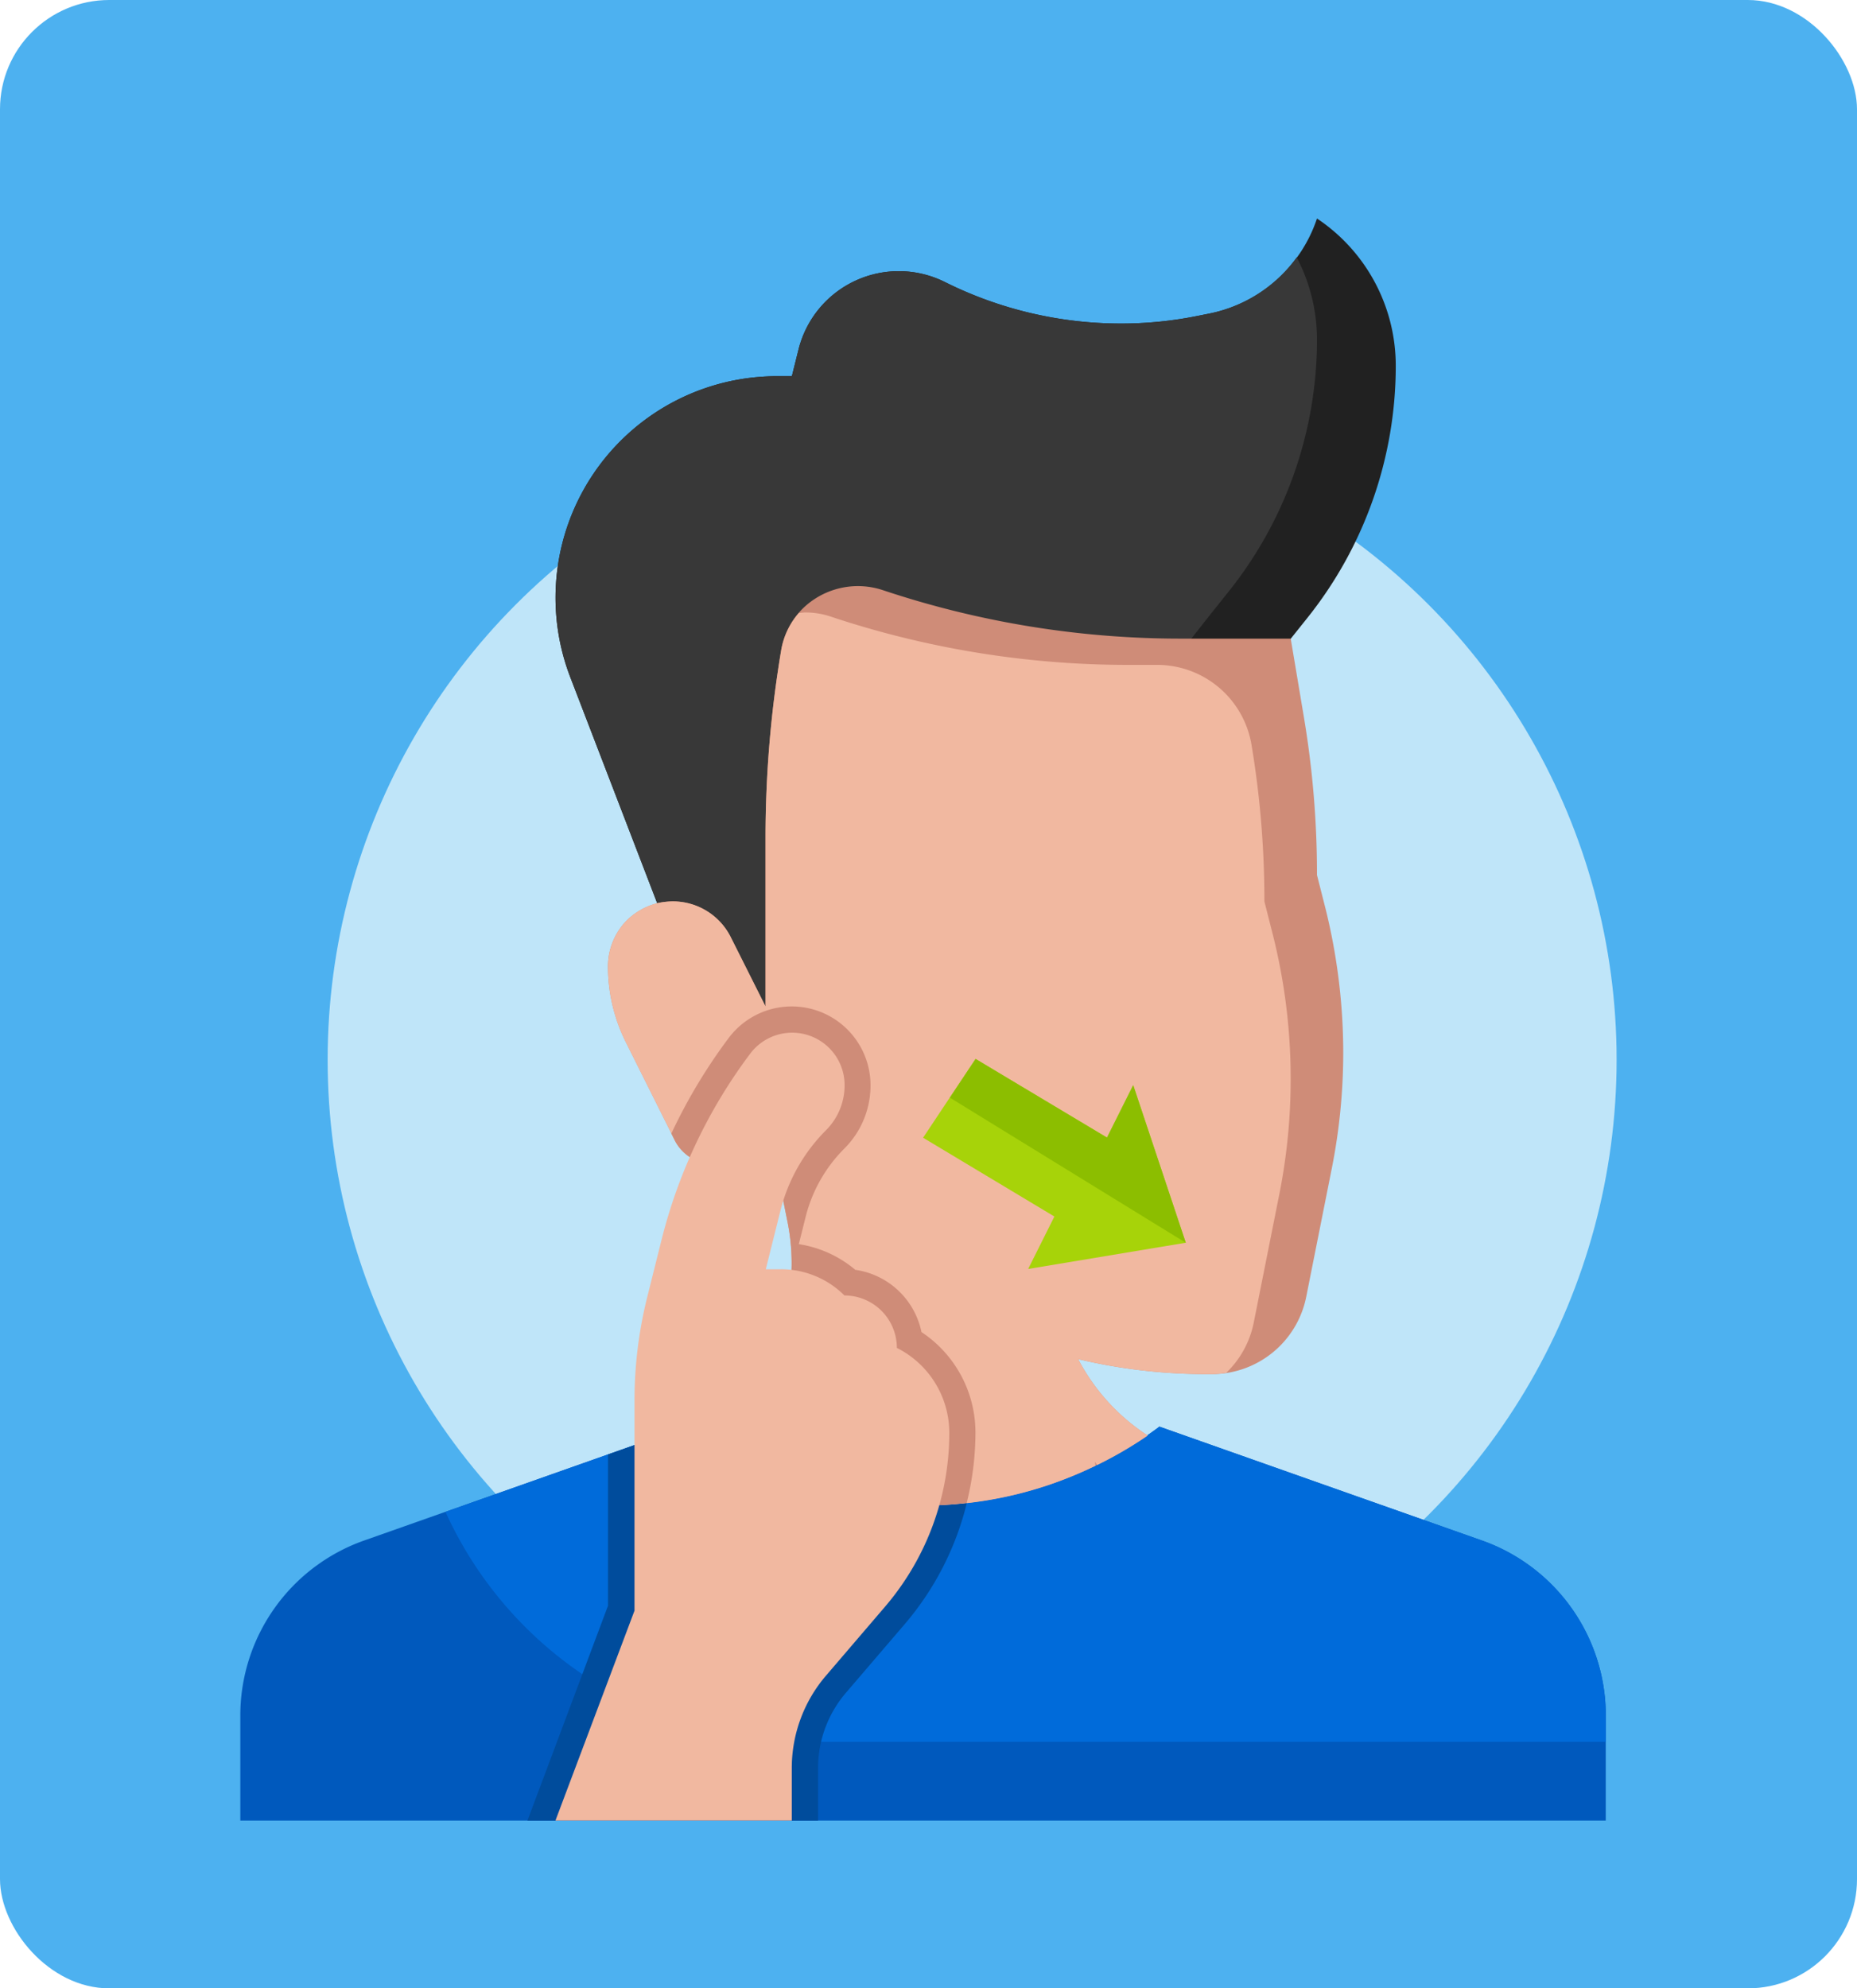 <svg xmlns="http://www.w3.org/2000/svg" xmlns:xlink="http://www.w3.org/1999/xlink" width="85" height="91" viewBox="0 0 85 91">
  <defs>
    <filter id="Elipse_7683" x="6" y="10" width="77" height="77" filterUnits="userSpaceOnUse">
      <feOffset dy="3" input="SourceAlpha"/>
      <feGaussianBlur stdDeviation="3" result="blur"/>
      <feFlood flood-opacity="0.161"/>
      <feComposite operator="in" in2="blur"/>
      <feComposite in="SourceGraphic"/>
    </filter>
  </defs>
  <g id="Grupo_1005917" data-name="Grupo 1005917" transform="translate(-180 -4840)">
    <rect id="Rectángulo_346442" data-name="Rectángulo 346442" width="85" height="91" rx="5" transform="translate(180 4840)" fill="#4db1f0"/>
    <g id="Grupo_1005916" data-name="Grupo 1005916" transform="translate(195.197 4856.281)">
      <g transform="matrix(1, 0, 0, 1, -15.2, -16.28)" filter="url(#Elipse_7683)">
        <circle id="Elipse_7683-2" data-name="Elipse 7683" cx="29.5" cy="29.5" r="29.5" transform="translate(15 16)" fill="#bfe5f9"/>
      </g>
    </g>
    <g id="sordo" transform="translate(185 4848)">
      <path id="Trazado_695397" data-name="Trazado 695397" d="M68.5,66.03V61.222a8.494,8.494,0,0,0-5.668-8.01L48.07,48A18.03,18.03,0,0,1,38,51.59L24.03,48.849,11.667,53.212A8.493,8.493,0,0,0,6,61.222V66.03Z" transform="translate(0 9.292)" fill="#0059bd"/>
      <path id="Trazado_695398" data-name="Trazado 695398" d="M66.926,61.222a8.494,8.494,0,0,0-5.668-8.01L46.492,48A18.03,18.03,0,0,1,36.42,51.59L22.452,48.849,13.812,51.9A17.942,17.942,0,0,0,30.145,62.424H66.926Z" transform="translate(1.578 9.292)" fill="#006bda"/>
      <path id="Trazado_695399" data-name="Trazado 695399" d="M51.656,21.232l.757-.947A18.476,18.476,0,0,0,56.464,8.738,8.1,8.1,0,0,0,52.858,2,6.547,6.547,0,0,1,47.93,6.351l-.566.113a17.679,17.679,0,0,1-3.469.344,18.039,18.039,0,0,1-8.067-1.9,4.73,4.73,0,0,0-6.7,3.082l-.306,1.227h-.68a10.138,10.138,0,0,0-9.462,13.777l3.982,10.352,7.668,14.936Z" transform="translate(2.424)" fill="#212121"/>
      <path id="Trazado_695400" data-name="Trazado 695400" d="M51.929,3.479a6.536,6.536,0,0,1-4,2.573l-.566.113a17.679,17.679,0,0,1-3.469.344,18.039,18.039,0,0,1-8.067-1.9,4.73,4.73,0,0,0-6.7,3.082l-.306,1.227h-.68a10.139,10.139,0,0,0-9.462,13.777l3.982,10.352L28.529,44.48,48.05,19.731l.757-.947A18.476,18.476,0,0,0,52.858,7.238a8.1,8.1,0,0,0-.929-3.759Z" transform="translate(2.424 0.299)" fill="#383838"/>
      <path id="Trazado_695401" data-name="Trazado 695401" d="M53.656,37.36a27.272,27.272,0,0,1-.529,5.313l-1.166,5.854a4.4,4.4,0,0,1-4.315,3.534h-.228a25.376,25.376,0,0,1-5.89-.685v.012a9.327,9.327,0,0,0,3.161,3.474v.012a18.424,18.424,0,0,1-4.568,2.272,18,18,0,0,1-11.395,0,18.424,18.424,0,0,1-4.568-2.272v-.012a9.422,9.422,0,0,0,4.255-7.873,9.568,9.568,0,0,0-.18-1.851l-1.022-5.1a2.422,2.422,0,0,1-2.4,2.4,1.975,1.975,0,0,1-1.743-1.07l-2.248-4.5A7.778,7.778,0,0,1,20,33.393a3.012,3.012,0,0,1,.865-2.1,3.1,3.1,0,0,1,1.382-.781,3.485,3.485,0,0,1,.721-.084,2.964,2.964,0,0,1,2.656,1.647l1.587,3.161V27.5a51.828,51.828,0,0,1,.709-8.522,3.486,3.486,0,0,1,1.2-2.14,3.623,3.623,0,0,1,3.45-.661A43.019,43.019,0,0,0,46.252,18.4h5l.613,3.654a43.318,43.318,0,0,1,.589,7.164l.4,1.575A27.48,27.48,0,0,1,53.656,37.36Z" transform="translate(2.828 2.828)" fill="#cf8c78"/>
      <path id="Trazado_695402" data-name="Trazado 695402" d="M44.689,54.671v-.012a9.328,9.328,0,0,1-3.161-3.474v-.012a25.375,25.375,0,0,0,5.89.685h.228A4.38,4.38,0,0,0,48.3,51.8a4.37,4.37,0,0,0,1.256-2.284l1.165-5.845A27.057,27.057,0,0,0,50.447,31.8l-.4-1.573a43.319,43.319,0,0,0-.589-7.164A4.378,4.378,0,0,0,45.143,19.4h-1.3A43.019,43.019,0,0,1,30.169,17.18a3.641,3.641,0,0,0-1.13-.18c-.1,0-.2.018-.3.026a3.476,3.476,0,0,0-.817,1.753,51.827,51.827,0,0,0-.709,8.522V35.03l-1.587-3.161a2.964,2.964,0,0,0-2.656-1.647,3.485,3.485,0,0,0-.721.084,3.1,3.1,0,0,0-1.382.781,3.012,3.012,0,0,0-.865,2.1,7.778,7.778,0,0,0,.817,3.486l2.248,4.5a1.975,1.975,0,0,0,1.743,1.07,2.422,2.422,0,0,0,2.4-2.4l1.022,5.1a9.568,9.568,0,0,1,.18,1.851,9.422,9.422,0,0,1-4.255,7.873v.012a18.424,18.424,0,0,0,4.568,2.272,18,18,0,0,0,11.395,0,18.7,18.7,0,0,0,2.2-.9l-.036-.179c.036.05.072.1.108.147a18.152,18.152,0,0,0,2.3-1.337Z" transform="translate(2.828 3.03)" fill="#f1b8a0"/>
      <path id="Trazado_695403" data-name="Trazado 695403" d="M34.4,34,32,37.606l6.01,3.606-1.2,2.4,7.212-1.2-2.4-7.212-1.2,2.4Z" transform="translate(5.252 6.464)" fill="#a7d309"/>
      <path id="Trazado_695404" data-name="Trazado 695404" d="M41.41,35.2l-1.2,2.4L34.2,34l-1.18,1.771,10.8,6.643Z" transform="translate(5.458 6.464)" fill="#8cbe00"/>
      <path id="Trazado_695405" data-name="Trazado 695405" d="M30.236,65.887v-2.4a5.3,5.3,0,0,1,1.275-3.447l2.7-3.153a13.424,13.424,0,0,0,2.833-5.529c-.417.047-.841.083-1.257.1L21.822,48.706l-1.2.424v6.924l-3.688,9.834Z" transform="translate(2.208 9.435)" fill="#004c9c"/>
      <path id="Trazado_695406" data-name="Trazado 695406" d="M33.86,46.892a3.617,3.617,0,0,0-3.027-2.837,5.242,5.242,0,0,0-2.585-1.174l.311-1.244a6.731,6.731,0,0,1,1.771-3.129,4.074,4.074,0,0,0,1.2-2.9,3.606,3.606,0,0,0-6.491-2.164,24.952,24.952,0,0,0-2.626,4.375l.162.325a1.975,1.975,0,0,0,1.743,1.07,2.422,2.422,0,0,0,2.4-2.4l1.022,5.1a9.567,9.567,0,0,1,.18,1.851,9.422,9.422,0,0,1-4.255,7.873v.012a18.424,18.424,0,0,0,4.568,2.272,17.489,17.489,0,0,0,7.7.8,13.381,13.381,0,0,0,.4-3.2,5.515,5.515,0,0,0-2.48-4.624Z" transform="translate(3.316 6.06)" fill="#cf8c78"/>
      <path id="Trazado_695407" data-name="Trazado 695407" d="M28.818,69.06v-2.4a6.5,6.5,0,0,1,1.563-4.23l2.7-3.153a12.229,12.229,0,0,0,2.947-7.96,4.349,4.349,0,0,0-2.4-3.89,2.4,2.4,0,0,0-2.4-2.4,4.1,4.1,0,0,0-2.9-1.2h-.7l.67-2.676a7.933,7.933,0,0,1,2.087-3.687,2.9,2.9,0,0,0,.85-2.052,2.4,2.4,0,0,0-4.327-1.442,23.8,23.8,0,0,0-4.051,8.511l-.655,2.619a19.533,19.533,0,0,0-.583,4.736v9.616L18,69.06Z" transform="translate(2.424 6.262)" fill="#f1b8a0"/>
    </g>
  </g>
</svg>
